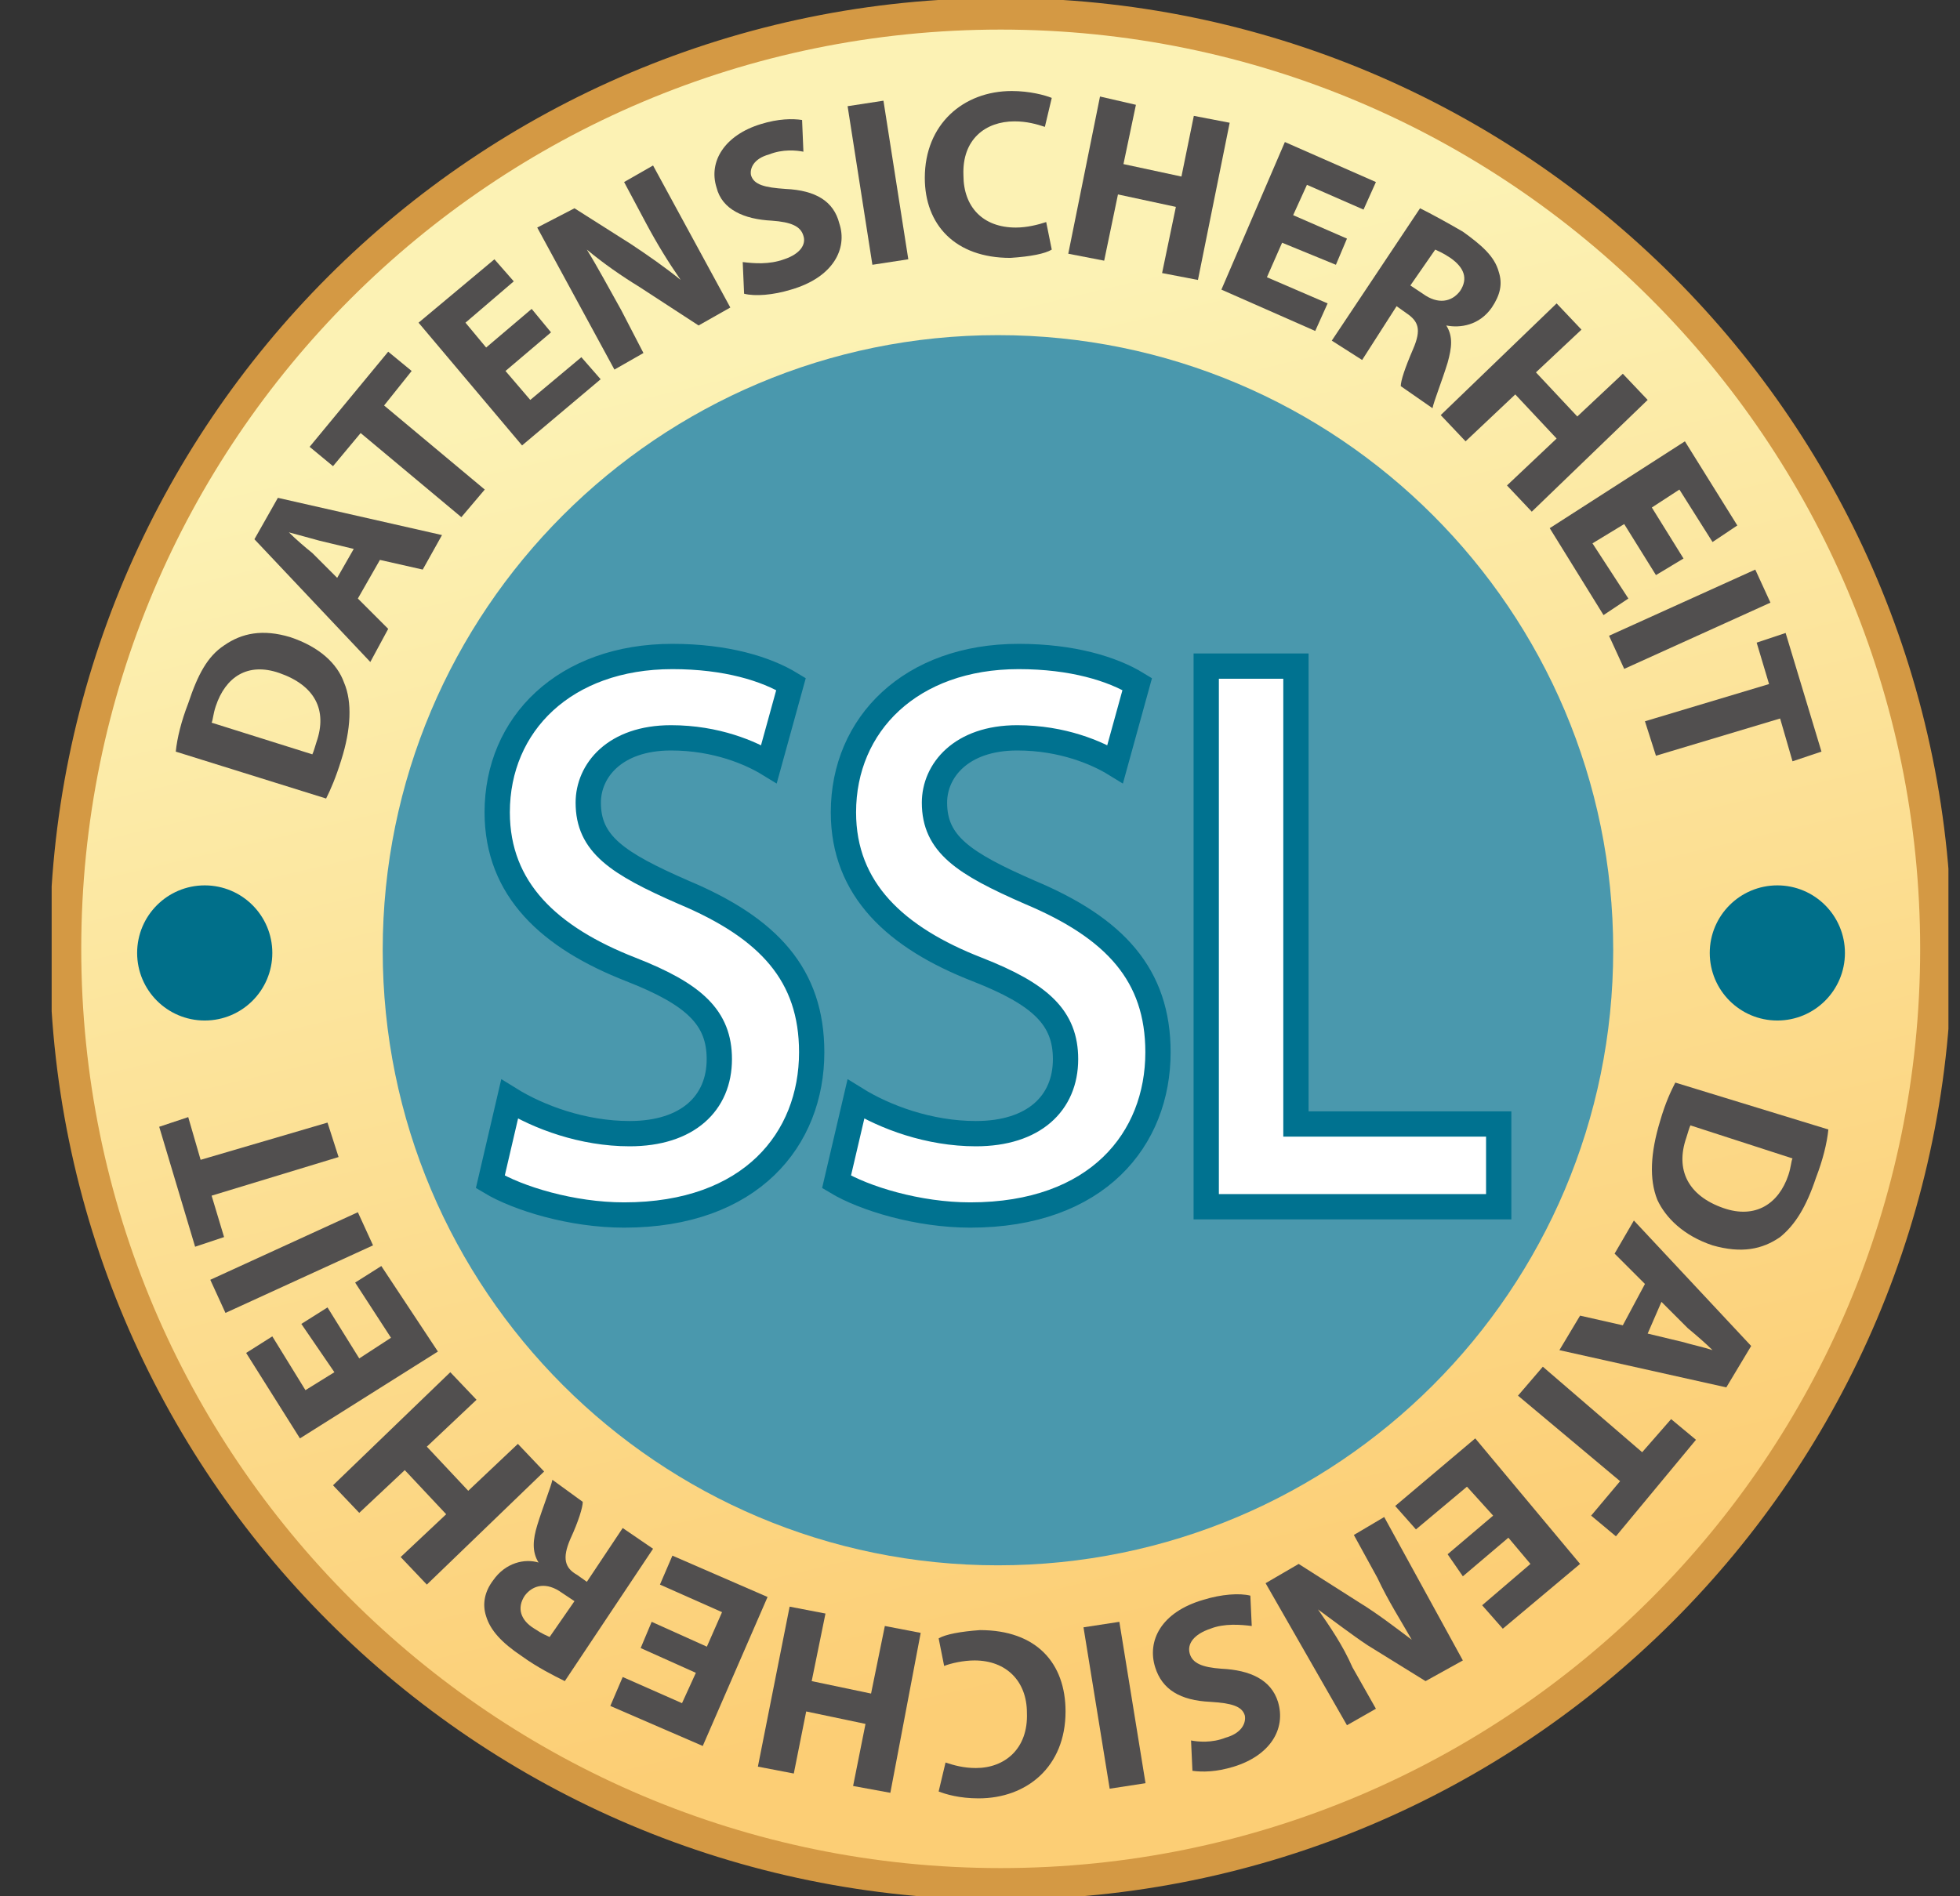 <svg width="31" height="30" viewBox="0 0 31 30" fill="none" xmlns="http://www.w3.org/2000/svg">
<rect x="0" y="0" width="31" height="30" fill="#333333" stroke="none"/>
<g clip-path="url(#clip0_97_385)">
<path d="M15.827 29.804C23.997 29.804 30.62 23.181 30.62 15.011C30.62 6.841 23.997 0.218 15.827 0.218C7.658 0.218 1.035 6.841 1.035 15.011C1.035 23.181 7.658 29.804 15.827 29.804Z" fill="url(#paint0_linear_97_385)" stroke="#D49944" stroke-width="0.5" stroke-miterlimit="10"/>
<path d="M15.784 24.764C21.158 24.764 25.515 20.407 25.515 15.033C25.515 9.658 21.158 5.302 15.784 5.302C10.41 5.302 6.053 9.658 6.053 15.033C6.053 20.407 10.41 24.764 15.784 24.764Z" fill="#4A98AD"/>
<path d="M8.06 17.389C8.518 17.673 9.217 17.935 9.958 17.935C10.875 17.935 11.377 17.455 11.377 16.756C11.377 16.102 10.984 15.731 9.98 15.338C8.693 14.836 7.864 14.073 7.864 12.851C7.864 11.455 8.933 10.386 10.635 10.386C11.486 10.386 12.118 10.582 12.511 10.822L12.162 12.087C11.878 11.913 11.333 11.673 10.613 11.673C9.718 11.673 9.304 12.196 9.304 12.698C9.304 13.353 9.762 13.658 10.809 14.116C12.162 14.684 12.838 15.425 12.838 16.647C12.838 18.022 11.878 19.222 9.871 19.222C9.042 19.222 8.191 18.96 7.755 18.698L8.06 17.389Z" fill="white" stroke="#007290" stroke-width="0.4" stroke-miterlimit="10"/>
<path d="M13.537 17.389C13.995 17.673 14.693 17.935 15.435 17.935C16.351 17.935 16.853 17.455 16.853 16.756C16.853 16.102 16.46 15.731 15.457 15.338C14.169 14.836 13.34 14.073 13.34 12.851C13.34 11.455 14.409 10.386 16.111 10.386C16.962 10.386 17.595 10.582 17.987 10.822L17.638 12.087C17.355 11.913 16.809 11.673 16.089 11.673C15.195 11.673 14.78 12.196 14.78 12.698C14.78 13.353 15.238 13.658 16.286 14.116C17.638 14.684 18.315 15.425 18.315 16.647C18.315 18.022 17.355 19.222 15.347 19.222C14.518 19.222 13.667 18.96 13.231 18.698L13.537 17.389Z" fill="white" stroke="#007290" stroke-width="0.4" stroke-miterlimit="10"/>
<path d="M19.078 10.538H20.497V17.782H23.704V19.091H19.078V10.538Z" fill="white" stroke="#007290" stroke-width="0.4" stroke-miterlimit="10"/>
<path d="M3.238 16.145C3.829 16.145 4.307 15.667 4.307 15.076C4.307 14.486 3.829 14.007 3.238 14.007C2.648 14.007 2.169 14.486 2.169 15.076C2.169 15.667 2.648 16.145 3.238 16.145Z" fill="#006F8A"/>
<path d="M28.111 16.145C28.701 16.145 29.18 15.667 29.18 15.076C29.18 14.486 28.701 14.007 28.111 14.007C27.521 14.007 27.042 14.486 27.042 15.076C27.042 15.667 27.521 16.145 28.111 16.145Z" fill="#006F8A"/>
<path d="M2.78 11.891C2.802 11.673 2.867 11.411 2.977 11.127C3.129 10.669 3.282 10.385 3.544 10.211C3.827 10.014 4.155 9.949 4.591 10.08C5.049 10.233 5.333 10.495 5.442 10.8C5.573 11.105 5.551 11.542 5.398 12.022C5.311 12.305 5.224 12.502 5.158 12.633L2.78 11.891ZM4.94 11.934C4.962 11.891 4.984 11.804 5.006 11.738C5.18 11.236 4.984 10.844 4.417 10.647C3.915 10.473 3.566 10.713 3.413 11.171C3.369 11.302 3.369 11.389 3.347 11.433L4.94 11.934Z" fill="#514F4F"/>
<path d="M5.66 9.469L6.14 9.949L5.857 10.473L4.024 8.531L4.395 7.876L6.991 8.465L6.686 9.011L6.009 8.858L5.66 9.469ZM5.595 8.684L5.049 8.553C4.897 8.509 4.722 8.465 4.569 8.422C4.678 8.531 4.831 8.662 4.94 8.749L5.333 9.142L5.595 8.684Z" fill="#514F4F"/>
<path d="M5.704 6.851L5.267 7.375L4.897 7.069L6.14 5.564L6.511 5.869L6.075 6.415L7.667 7.745L7.297 8.182L5.704 6.851Z" fill="#514F4F"/>
<path d="M8.715 5.258L7.995 5.869L8.387 6.327L9.195 5.651L9.5 6L8.257 7.047L6.62 5.105L7.82 4.102L8.126 4.451L7.362 5.105L7.689 5.498L8.409 4.887L8.715 5.258Z" fill="#514F4F"/>
<path d="M9.718 5.847L8.497 3.6L9.086 3.295L9.98 3.862C10.242 4.036 10.526 4.233 10.766 4.429C10.569 4.145 10.395 3.862 10.22 3.535L9.871 2.88L10.329 2.618L11.551 4.865L11.049 5.149L10.111 4.538C9.827 4.364 9.544 4.167 9.282 3.949C9.457 4.233 9.631 4.56 9.827 4.909L10.177 5.585L9.718 5.847Z" fill="#514F4F"/>
<path d="M11.747 4.146C11.922 4.167 12.162 4.189 12.402 4.102C12.664 4.015 12.751 3.862 12.707 3.731C12.664 3.578 12.511 3.513 12.206 3.491C11.769 3.469 11.42 3.316 11.333 2.967C11.202 2.553 11.464 2.138 12.031 1.964C12.315 1.876 12.533 1.876 12.686 1.898L12.707 2.4C12.598 2.378 12.38 2.356 12.162 2.444C11.922 2.509 11.857 2.662 11.878 2.771C11.922 2.924 12.097 2.967 12.424 2.989C12.904 3.011 13.187 3.186 13.275 3.535C13.406 3.927 13.187 4.386 12.511 4.582C12.227 4.669 11.944 4.691 11.769 4.647L11.747 4.146Z" fill="#514F4F"/>
<path d="M13.973 1.593L14.366 4.102L13.798 4.189L13.406 1.68L13.973 1.593Z" fill="#514F4F"/>
<path d="M16.635 3.949C16.526 4.014 16.307 4.058 15.98 4.08C15.107 4.08 14.627 3.556 14.627 2.814C14.627 1.964 15.238 1.44 16.002 1.44C16.286 1.44 16.526 1.505 16.635 1.549L16.526 2.007C16.395 1.964 16.242 1.92 16.046 1.92C15.587 1.92 15.216 2.204 15.238 2.771C15.238 3.273 15.544 3.6 16.067 3.6C16.242 3.6 16.416 3.556 16.547 3.513L16.635 3.949Z" fill="#514F4F"/>
<path d="M17.966 1.658L17.769 2.596L18.686 2.793L18.882 1.833L19.449 1.942L18.947 4.429L18.38 4.32L18.598 3.273L17.682 3.076L17.464 4.124L16.896 4.014L17.398 1.527L17.966 1.658Z" fill="#514F4F"/>
<path d="M21.129 4.189L20.278 3.84L20.038 4.386L20.998 4.8L20.802 5.236L19.318 4.582L20.322 2.247L21.762 2.88L21.566 3.316L20.671 2.924L20.453 3.404L21.304 3.775L21.129 4.189Z" fill="#514F4F"/>
<path d="M22.46 3.295C22.635 3.382 22.875 3.513 23.137 3.665C23.442 3.884 23.638 4.058 23.704 4.298C23.769 4.495 23.726 4.669 23.595 4.865C23.398 5.149 23.093 5.193 22.875 5.149C22.984 5.324 22.962 5.498 22.896 5.738C22.809 6.022 22.678 6.349 22.657 6.458L22.155 6.109C22.155 6.022 22.22 5.825 22.351 5.52C22.482 5.215 22.438 5.084 22.242 4.953L22.089 4.844L21.544 5.695L21.064 5.389L22.46 3.295ZM22.307 4.516L22.504 4.647C22.744 4.822 22.962 4.778 23.093 4.604C23.224 4.407 23.158 4.233 22.94 4.08C22.809 3.993 22.744 3.971 22.7 3.949L22.307 4.516Z" fill="#514F4F"/>
<path d="M25.013 5.215L24.293 5.891L24.947 6.589L25.667 5.913L26.06 6.327L24.227 8.095L23.835 7.68L24.62 6.938L23.966 6.24L23.18 6.982L22.787 6.567L24.62 4.8L25.013 5.215Z" fill="#514F4F"/>
<path d="M26.191 9.098L25.689 8.291L25.187 8.596L25.755 9.469L25.362 9.731L24.511 8.356L26.649 6.982L27.478 8.313L27.086 8.575L26.562 7.745L26.126 8.029L26.627 8.836L26.191 9.098Z" fill="#514F4F"/>
<path d="M28.002 9.534L25.689 10.582L25.449 10.058L27.762 9.011L28.002 9.534Z" fill="#514F4F"/>
<path d="M27.98 10.822L27.784 10.167L28.242 10.014L28.809 11.891L28.351 12.044L28.155 11.367L26.191 11.956L26.017 11.411L27.98 10.822Z" fill="#514F4F"/>
<path d="M28.918 17.869C28.896 18.087 28.831 18.349 28.722 18.633C28.569 19.091 28.395 19.375 28.155 19.571C27.871 19.767 27.544 19.833 27.086 19.702C26.627 19.549 26.344 19.265 26.213 18.982C26.082 18.654 26.104 18.24 26.256 17.738C26.344 17.433 26.431 17.258 26.497 17.127L28.918 17.869ZM26.736 17.804C26.715 17.847 26.693 17.934 26.671 18C26.497 18.502 26.693 18.916 27.26 19.113C27.762 19.287 28.133 19.047 28.286 18.589C28.329 18.458 28.329 18.371 28.351 18.327L26.736 17.804Z" fill="#514F4F"/>
<path d="M26.017 20.313L25.537 19.833L25.842 19.309L27.697 21.294L27.304 21.949L24.664 21.36L24.991 20.814L25.667 20.967L26.017 20.313ZM26.06 21.098L26.606 21.229C26.758 21.273 26.955 21.316 27.086 21.36C26.977 21.251 26.824 21.12 26.693 21.011L26.278 20.596L26.06 21.098Z" fill="#514F4F"/>
<path d="M25.973 22.975L26.431 22.451L26.824 22.778L25.558 24.305L25.166 23.978L25.624 23.433L24.009 22.08L24.402 21.622L25.973 22.975Z" fill="#514F4F"/>
<path d="M22.896 24.589L23.616 23.978L23.202 23.52L22.395 24.196L22.067 23.825L23.333 22.756L24.991 24.742L23.769 25.767L23.442 25.396L24.206 24.742L23.857 24.327L23.137 24.938L22.896 24.589Z" fill="#514F4F"/>
<path d="M21.893 24L23.137 26.269L22.547 26.596L21.631 26.029C21.369 25.855 21.086 25.636 20.846 25.462C21.042 25.745 21.238 26.029 21.391 26.378L21.762 27.033L21.304 27.294L20.017 25.047L20.54 24.742L21.5 25.353C21.784 25.527 22.067 25.745 22.329 25.942C22.155 25.636 21.958 25.331 21.784 24.96L21.413 24.284L21.893 24Z" fill="#514F4F"/>
<path d="M19.798 25.724C19.624 25.702 19.362 25.68 19.144 25.767C18.882 25.855 18.773 26.007 18.817 26.16C18.86 26.313 19.013 26.378 19.318 26.4C19.776 26.422 20.104 26.575 20.213 26.924C20.344 27.36 20.082 27.774 19.515 27.949C19.231 28.036 19.013 28.036 18.86 28.015L18.838 27.535C18.947 27.556 19.166 27.578 19.384 27.491C19.624 27.425 19.711 27.273 19.689 27.142C19.646 26.989 19.471 26.945 19.144 26.924C18.664 26.902 18.38 26.727 18.271 26.378C18.14 25.964 18.358 25.505 19.035 25.309C19.318 25.222 19.602 25.2 19.776 25.244L19.798 25.724Z" fill="#514F4F"/>
<path d="M17.551 28.298L17.137 25.745L17.704 25.658L18.118 28.211L17.551 28.298Z" fill="#514F4F"/>
<path d="M14.846 25.92C14.955 25.855 15.195 25.811 15.5 25.789C16.395 25.789 16.853 26.313 16.853 27.076C16.853 27.949 16.242 28.451 15.478 28.451C15.173 28.451 14.955 28.385 14.846 28.342L14.955 27.884C15.086 27.927 15.238 27.971 15.435 27.971C15.893 27.971 16.264 27.665 16.242 27.098C16.242 26.596 15.915 26.269 15.413 26.269C15.238 26.269 15.042 26.313 14.933 26.356L14.846 25.92Z" fill="#514F4F"/>
<path d="M13.493 28.255L13.689 27.273L12.751 27.076L12.555 28.058L11.987 27.949L12.489 25.418L13.056 25.527L12.838 26.596L13.777 26.793L13.995 25.724L14.562 25.833L14.082 28.363L13.493 28.255Z" fill="#514F4F"/>
<path d="M10.307 25.658L11.18 26.051L11.42 25.505L10.438 25.069L10.635 24.611L12.14 25.265L11.115 27.622L9.653 26.989L9.849 26.531L10.787 26.945L11.006 26.465L10.133 26.073L10.307 25.658Z" fill="#514F4F"/>
<path d="M8.933 26.596C8.758 26.509 8.497 26.378 8.257 26.204C7.929 25.985 7.755 25.789 7.689 25.571C7.624 25.375 7.667 25.178 7.798 25.004C7.995 24.72 8.3 24.654 8.518 24.72C8.409 24.545 8.431 24.349 8.497 24.131C8.584 23.847 8.715 23.52 8.737 23.411L9.217 23.76C9.217 23.847 9.151 24.065 9.02 24.349C8.889 24.654 8.933 24.807 9.129 24.916L9.282 25.025L9.849 24.174L10.329 24.502L8.933 26.596ZM9.086 25.331L8.889 25.2C8.649 25.025 8.431 25.069 8.3 25.244C8.169 25.44 8.235 25.636 8.453 25.767C8.584 25.855 8.649 25.876 8.693 25.898L9.086 25.331Z" fill="#514F4F"/>
<path d="M6.337 24.633L7.057 23.956L6.402 23.258L5.682 23.934L5.267 23.498L7.122 21.709L7.537 22.145L6.751 22.887L7.406 23.585L8.191 22.843L8.606 23.28L6.751 25.069L6.337 24.633Z" fill="#514F4F"/>
<path d="M5.18 20.684L5.682 21.491L6.184 21.164L5.617 20.291L6.031 20.029L6.926 21.382L4.744 22.756L3.893 21.404L4.307 21.142L4.831 21.993L5.289 21.709L4.766 20.945L5.18 20.684Z" fill="#514F4F"/>
<path d="M3.326 20.247L5.66 19.178L5.9 19.702L3.566 20.771L3.326 20.247Z" fill="#514F4F"/>
<path d="M3.347 18.916L3.544 19.571L3.086 19.724L2.518 17.826L2.977 17.673L3.173 18.349L5.18 17.76L5.355 18.305L3.347 18.916Z" fill="#514F4F"/>
</g>
<defs>
<linearGradient id="paint0_linear_97_385" x1="13.491" y1="5.207" x2="18.509" y2="26.261" gradientUnits="userSpaceOnUse">
<stop stop-color="#FCF2B4"/>
<stop offset="1" stop-color="#FCCE75"/>
</linearGradient>
<clipPath id="clip0_97_385">
<rect width="30" height="30" fill="white" transform="translate(0.817)"/>
</clipPath>
</defs>
</svg>
